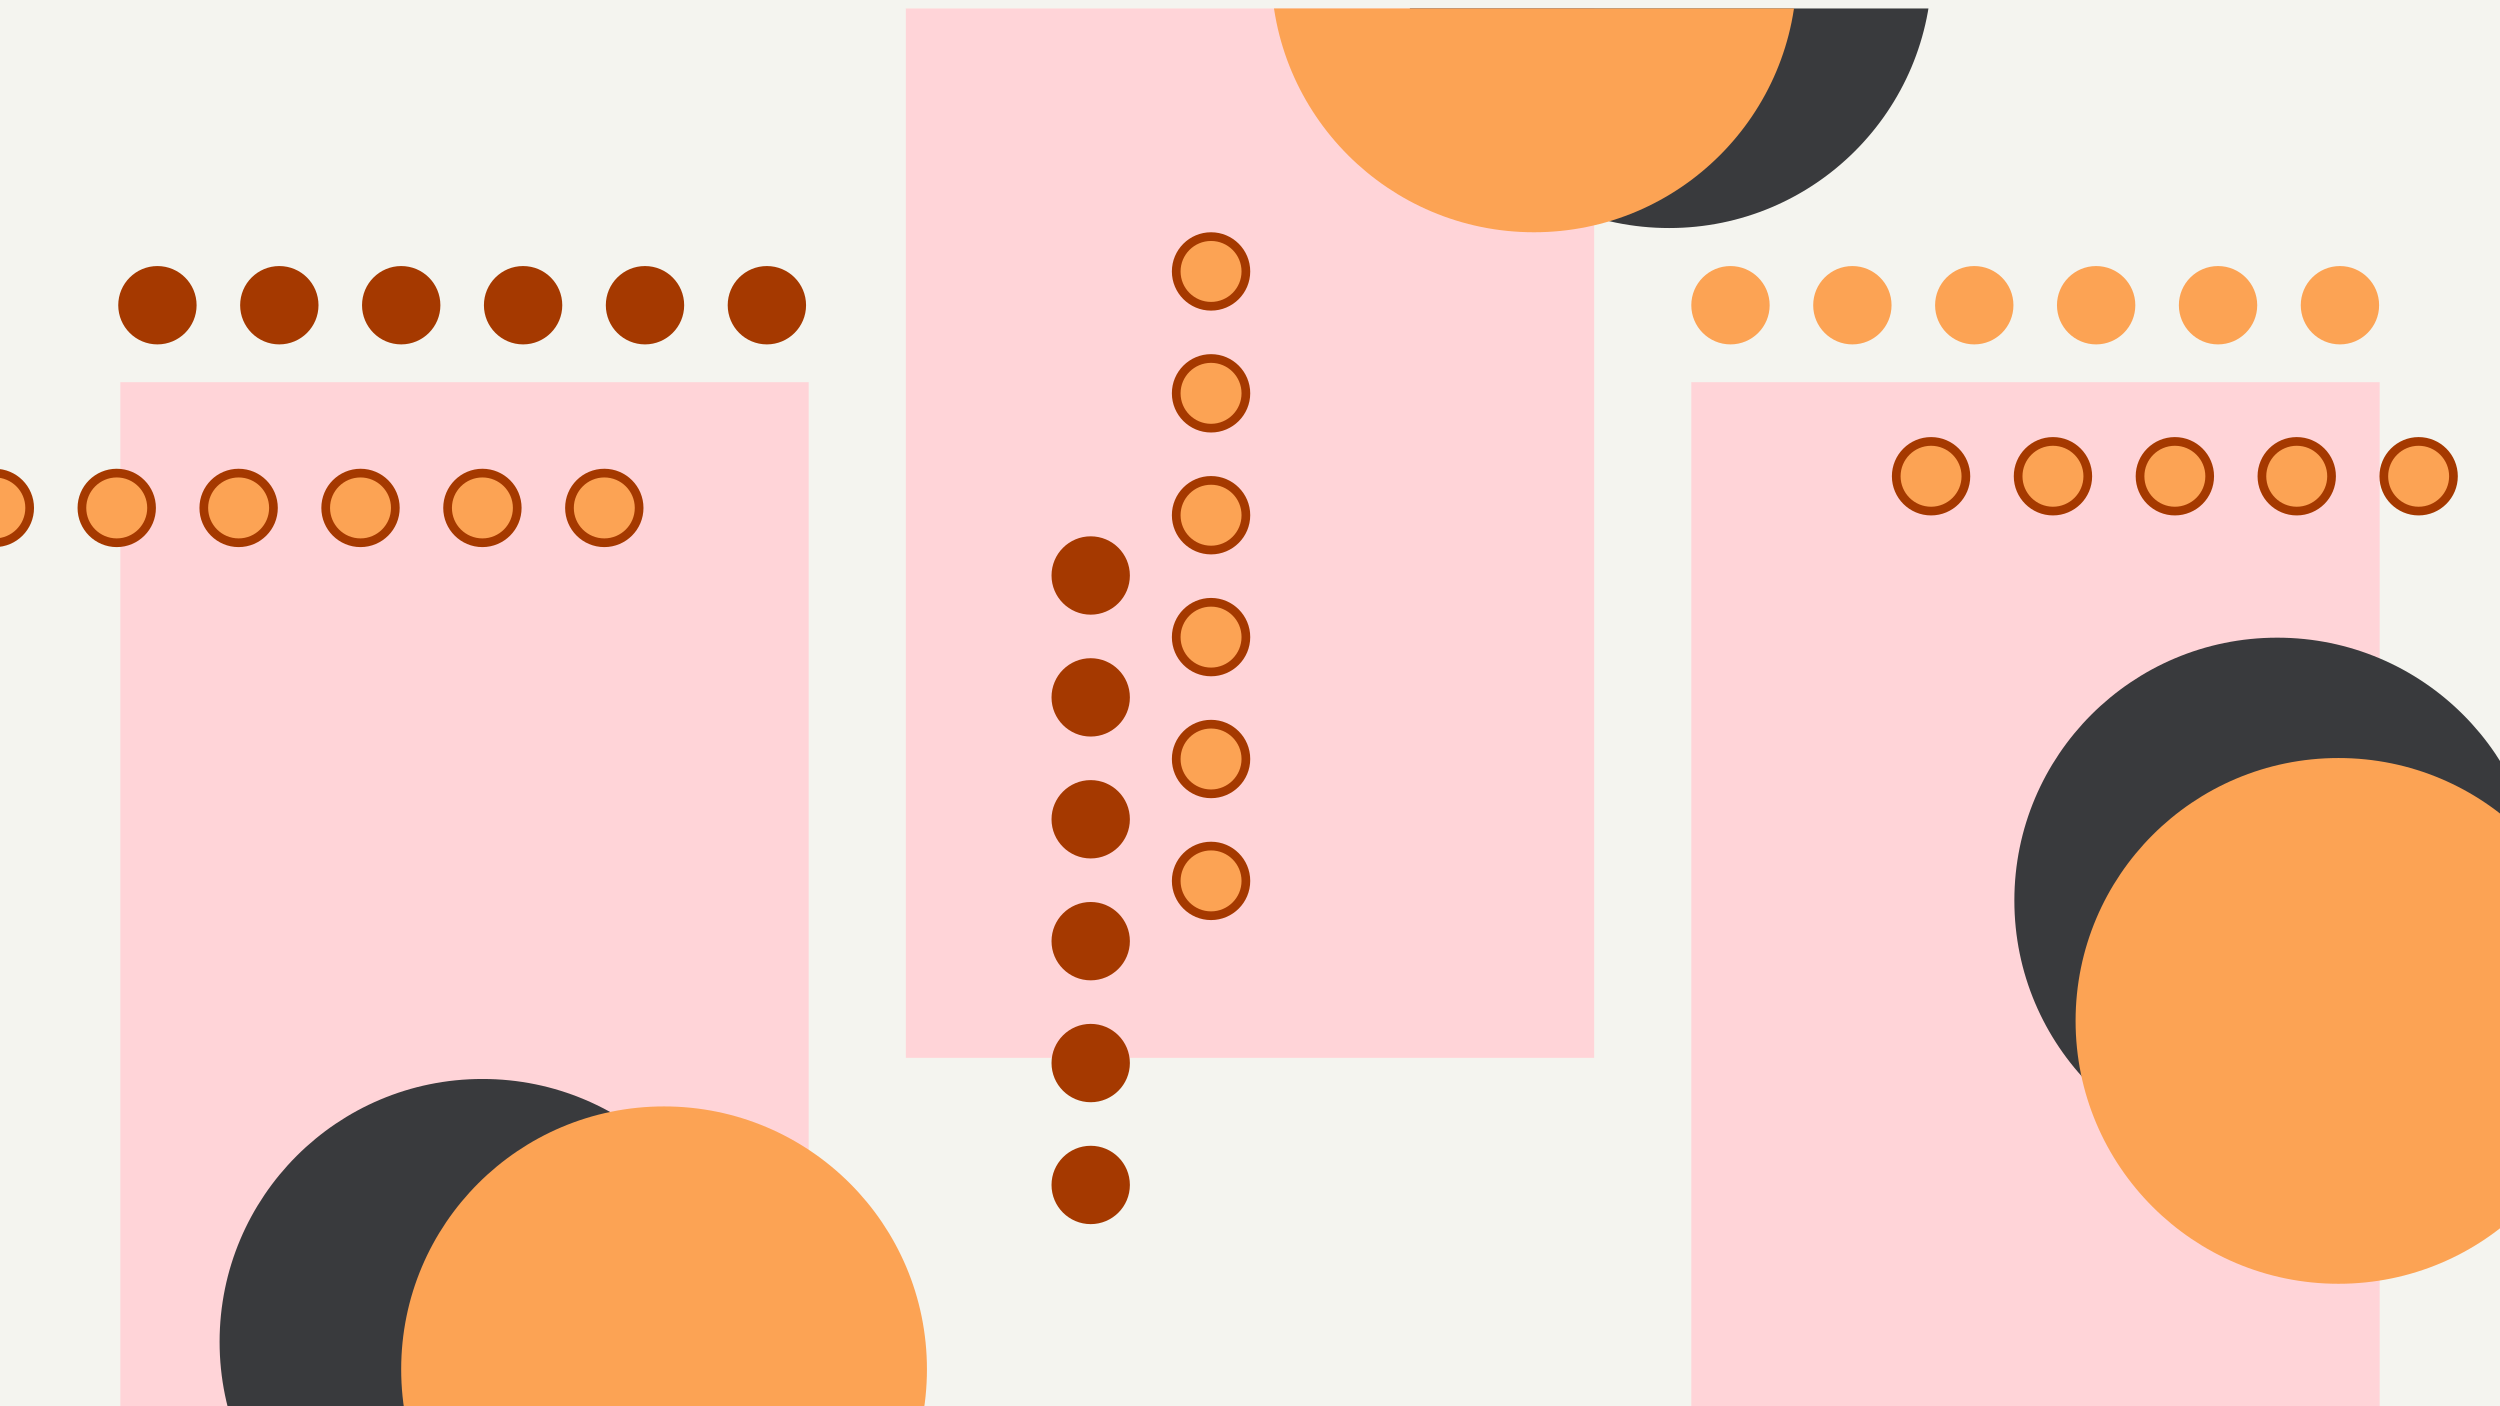 <svg width="1184" height="666" viewBox="0 0 1184 666" fill="none" xmlns="http://www.w3.org/2000/svg">
<g clip-path="url(#clip0_1_3983)">
<rect width="1184" height="666" fill="#F4F4EF"/>
<g clip-path="url(#clip1_1_3983)" filter="url(#filter0_d_1_3983)">
<rect width="1184" height="666" fill="#F4F4EF"/>
<rect x="57" y="177" width="326" height="571" fill="#FFD4D8"/>
<rect x="429" y="-74" width="326" height="571" fill="#FFD4D8"/>
<rect x="801" y="177" width="326" height="571" fill="#FFD4D8"/>
<circle cx="516.555" cy="557.195" r="18.555" transform="rotate(-90 516.555 557.195)" fill="#A53900"/>
<circle cx="516.555" cy="499.464" r="18.555" transform="rotate(-90 516.555 499.464)" fill="#A53900"/>
<circle cx="516.555" cy="441.737" r="18.555" transform="rotate(-90 516.555 441.737)" fill="#A53900"/>
<circle cx="516.555" cy="384.011" r="18.555" transform="rotate(-90 516.555 384.011)" fill="#A53900"/>
<circle cx="516.555" cy="326.28" r="18.555" transform="rotate(-90 516.555 326.28)" fill="#A53900"/>
<circle cx="516.555" cy="268.554" r="18.555" transform="rotate(-90 516.555 268.554)" fill="#A53900"/>
<circle cx="74.555" cy="140.555" r="18.555" fill="#A53900"/>
<circle cx="132.286" cy="140.555" r="18.555" fill="#A53900"/>
<circle cx="190.012" cy="140.555" r="18.555" fill="#A53900"/>
<circle cx="247.739" cy="140.555" r="18.555" fill="#A53900"/>
<circle cx="305.47" cy="140.555" r="18.555" fill="#A53900"/>
<circle cx="363.196" cy="140.555" r="18.555" fill="#A53900"/>
<circle cx="18.555" cy="18.555" r="18.555" transform="matrix(-1 0 0 1 1126.75 122)" fill="#FCA354"/>
<circle cx="18.555" cy="18.555" r="18.555" transform="matrix(-1 0 0 1 1069.02 122)" fill="#FCA354"/>
<circle cx="18.555" cy="18.555" r="18.555" transform="matrix(-1 0 0 1 1011.29 122)" fill="#FCA354"/>
<circle cx="18.555" cy="18.555" r="18.555" transform="matrix(-1 0 0 1 953.566 122)" fill="#FCA354"/>
<circle cx="18.555" cy="18.555" r="18.555" transform="matrix(-1 0 0 1 895.836 122)" fill="#FCA354"/>
<circle cx="18.555" cy="18.555" r="18.555" transform="matrix(-1 0 0 1 838.109 122)" fill="#FCA354"/>
<circle cx="573.555" cy="413.195" r="16.494" transform="rotate(-90 573.555 413.195)" fill="#FCA354" stroke="#A53900" stroke-width="4.123"/>
<circle cx="573.555" cy="355.464" r="16.494" transform="rotate(-90 573.555 355.464)" fill="#FCA354" stroke="#A53900" stroke-width="4.123"/>
<circle cx="573.555" cy="297.737" r="16.494" transform="rotate(-90 573.555 297.737)" fill="#FCA354" stroke="#A53900" stroke-width="4.123"/>
<circle cx="573.555" cy="240.011" r="16.494" transform="rotate(-90 573.555 240.011)" fill="#FCA354" stroke="#A53900" stroke-width="4.123"/>
<circle cx="573.555" cy="182.28" r="16.494" transform="rotate(-90 573.555 182.28)" fill="#FCA354" stroke="#A53900" stroke-width="4.123"/>
<circle cx="573.555" cy="124.554" r="16.494" transform="rotate(-90 573.555 124.554)" fill="#FCA354" stroke="#A53900" stroke-width="4.123"/>
<circle cx="-2.445" cy="236.555" r="16.494" fill="#FCA354" stroke="#A53900" stroke-width="4.123"/>
<circle cx="55.286" cy="236.555" r="16.494" fill="#FCA354" stroke="#A53900" stroke-width="4.123"/>
<circle cx="113.013" cy="236.555" r="16.494" fill="#FCA354" stroke="#A53900" stroke-width="4.123"/>
<circle cx="170.739" cy="236.555" r="16.494" fill="#FCA354" stroke="#A53900" stroke-width="4.123"/>
<circle cx="228.47" cy="236.555" r="16.494" fill="#FCA354" stroke="#A53900" stroke-width="4.123"/>
<circle cx="286.196" cy="236.555" r="16.494" fill="#FCA354" stroke="#A53900" stroke-width="4.123"/>
<circle cx="18.555" cy="18.555" r="16.494" transform="matrix(-1 0 0 1 1164.02 203)" fill="#FCA354" stroke="#A53900" stroke-width="4.123"/>
<circle cx="18.555" cy="18.555" r="16.494" transform="matrix(-1 0 0 1 1106.29 203)" fill="#FCA354" stroke="#A53900" stroke-width="4.123"/>
<circle cx="18.555" cy="18.555" r="16.494" transform="matrix(-1 0 0 1 1048.57 203)" fill="#FCA354" stroke="#A53900" stroke-width="4.123"/>
<circle cx="18.555" cy="18.555" r="16.494" transform="matrix(-1 0 0 1 990.836 203)" fill="#FCA354" stroke="#A53900" stroke-width="4.123"/>
<circle cx="18.555" cy="18.555" r="16.494" transform="matrix(-1 0 0 1 933.109 203)" fill="#FCA354" stroke="#A53900" stroke-width="4.123"/>
<circle cx="1078.5" cy="422.5" r="124.5" fill="#393A3D"/>
<circle cx="790.5" cy="-20.5" r="124.5" fill="#393A3D"/>
<circle cx="228.5" cy="631.5" r="124.5" fill="#393A3D"/>
<circle cx="1107.5" cy="479.5" r="124.5" fill="#FCA354"/>
<circle cx="726.5" cy="-18.5" r="124.5" fill="#FCA354"/>
<circle cx="314.5" cy="644.5" r="124.5" fill="#FCA354"/>
</g>
</g>
<defs>
<filter id="filter0_d_1_3983" x="-16" y="-12" width="1216" height="698" filterUnits="userSpaceOnUse" color-interpolation-filters="sRGB">
<feFlood flood-opacity="0" result="BackgroundImageFix"/>
<feColorMatrix in="SourceAlpha" type="matrix" values="0 0 0 0 0 0 0 0 0 0 0 0 0 0 0 0 0 0 127 0" result="hardAlpha"/>
<feOffset dy="4"/>
<feGaussianBlur stdDeviation="8"/>
<feColorMatrix type="matrix" values="0 0 0 0 0 0 0 0 0 0 0 0 0 0 0 0 0 0 0.2 0"/>
<feBlend mode="normal" in2="BackgroundImageFix" result="effect1_dropShadow_1_3983"/>
<feBlend mode="normal" in="SourceGraphic" in2="effect1_dropShadow_1_3983" result="shape"/>
</filter>
<clipPath id="clip0_1_3983">
<rect width="1184" height="666" fill="white"/>
</clipPath>
<clipPath id="clip1_1_3983">
<rect width="1184" height="666" fill="white"/>
</clipPath>
</defs>
</svg>
